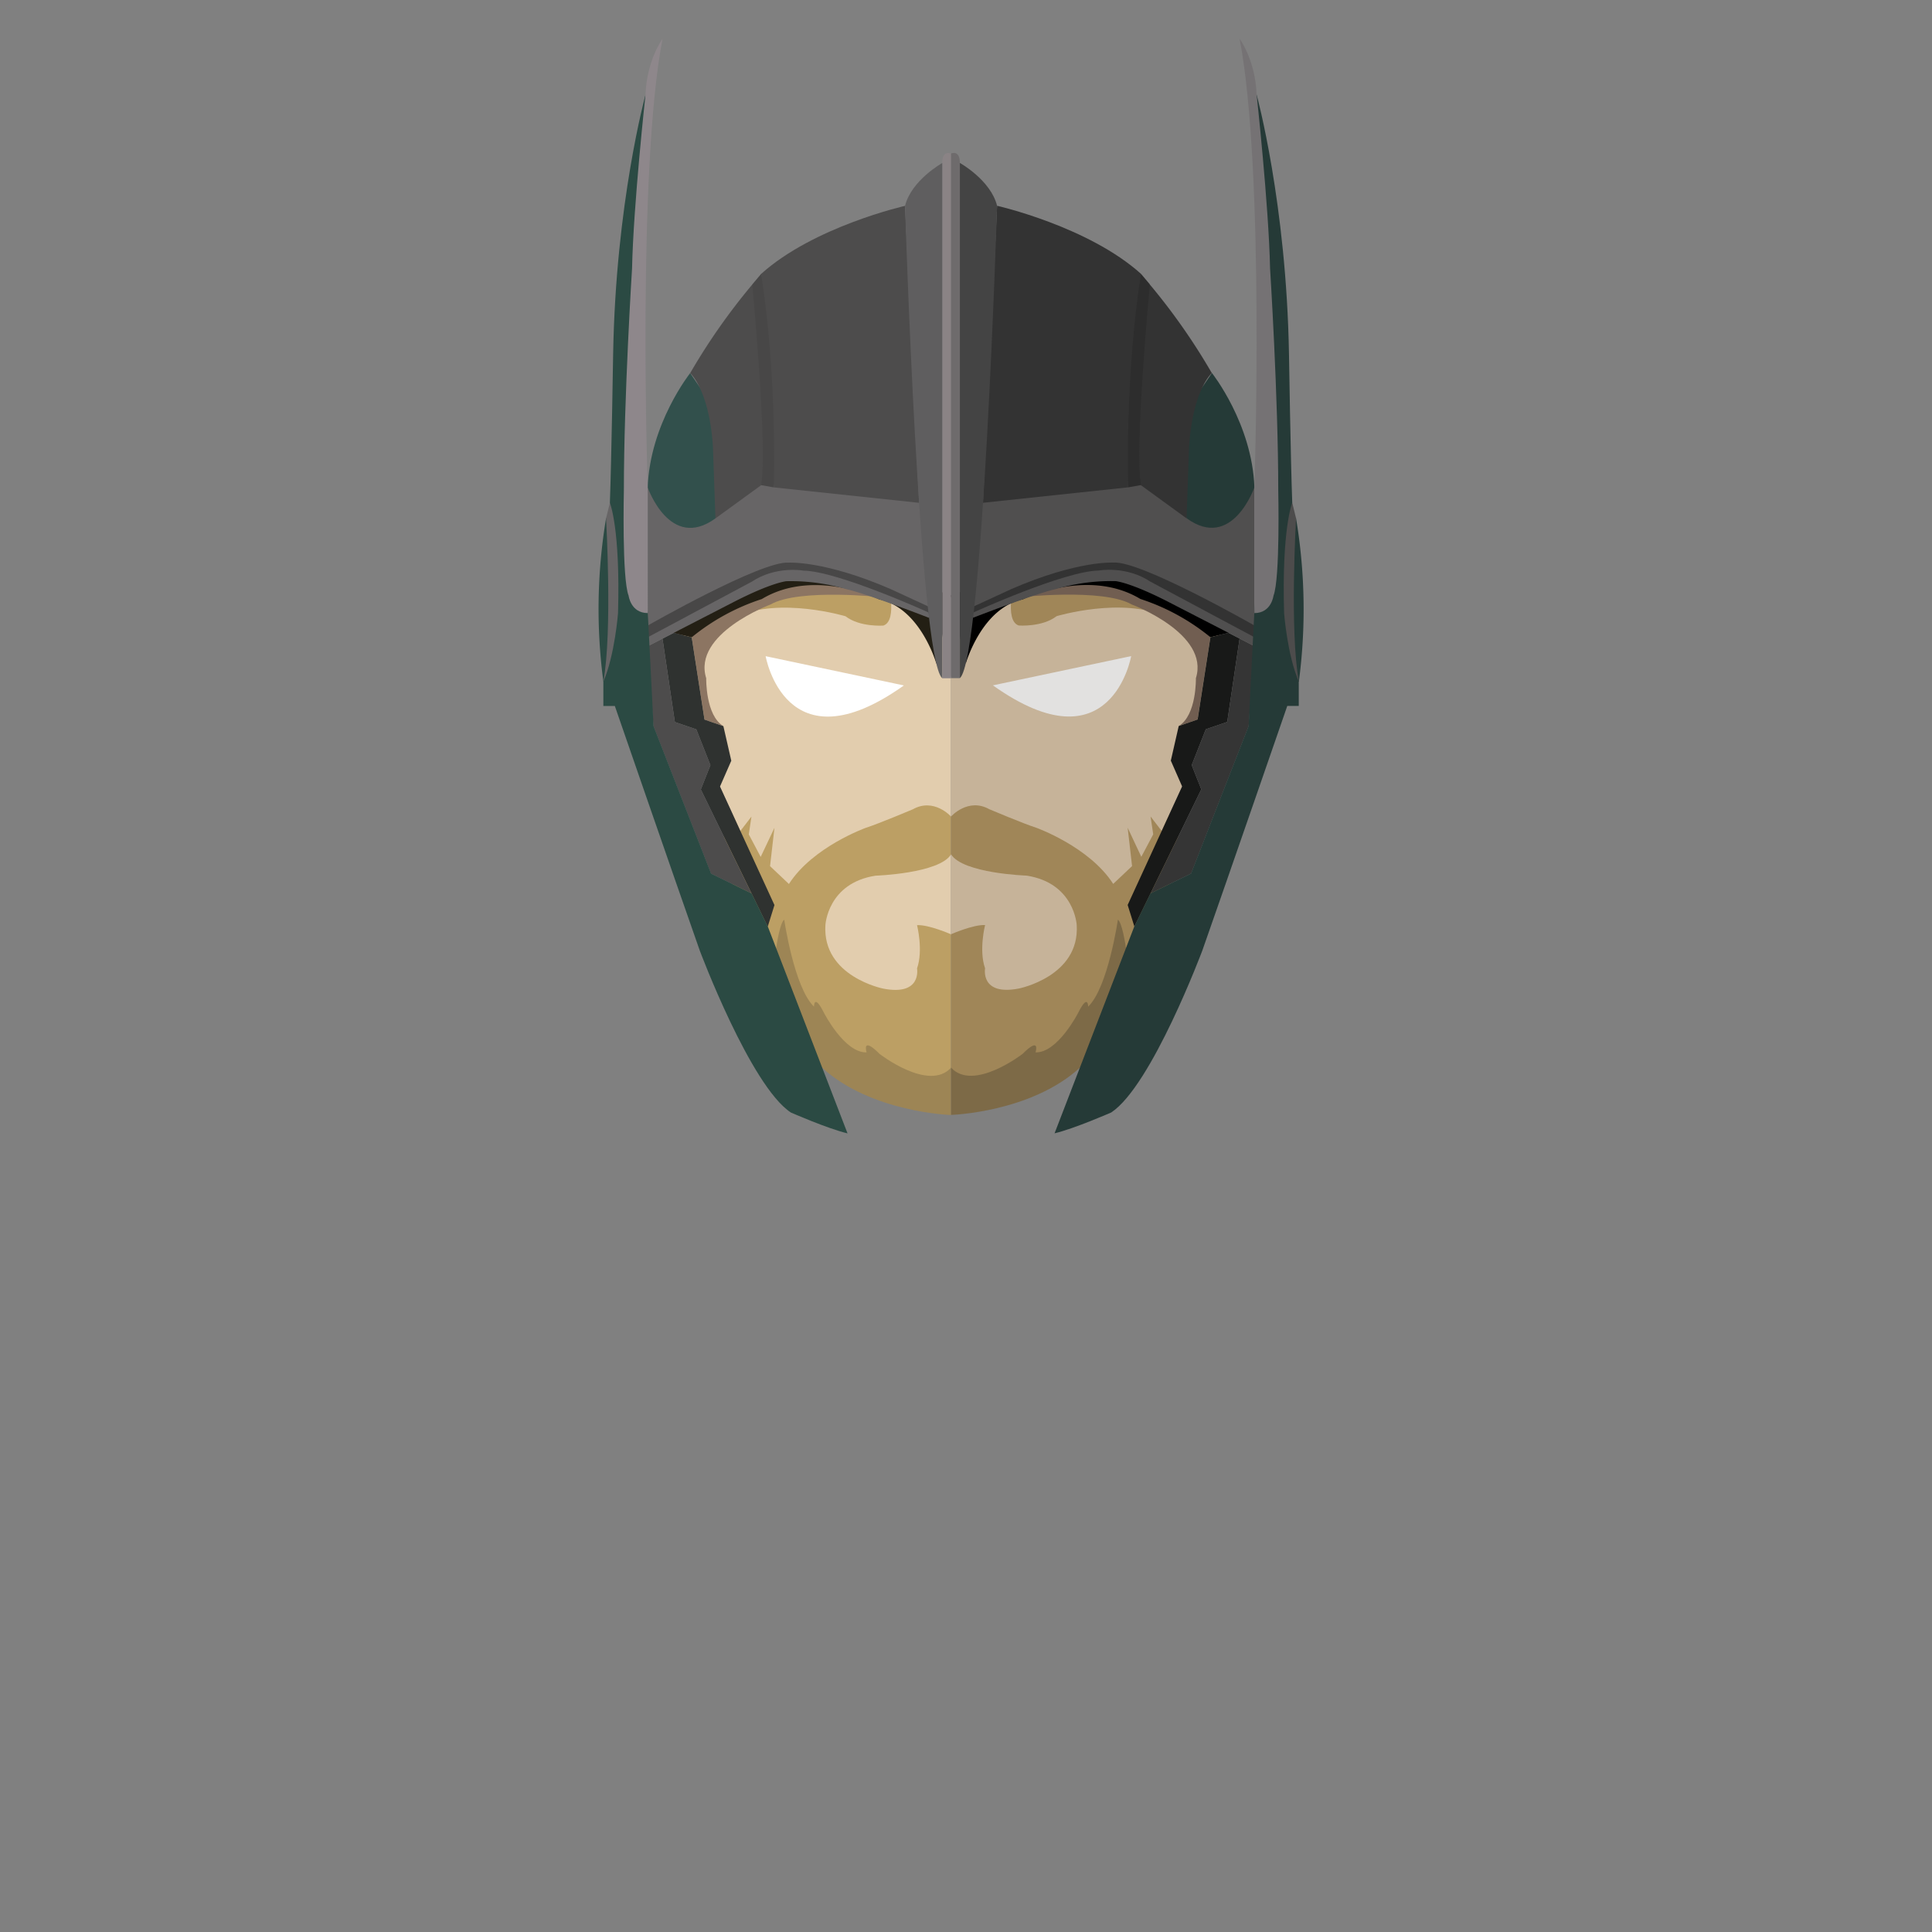 <svg xmlns="http://www.w3.org/2000/svg" viewBox="0 0 841.89 841.89"><rect x="0" y="0" width="841.89" height="841.89" fill="#808080" stroke="none"/><defs><style>.cls-1{fill:#e2cdae;}.cls-2{fill:#c6b399;}.cls-3{fill:#bc9f64;}.cls-4{fill:#a08658;}.cls-5{fill:#fff;}.cls-6{fill:#e2e1e0;}.cls-7{fill:#8c7562;}.cls-8{fill:#2f3230;}.cls-9{fill:#715e51;}.cls-10{fill:#181918;}.cls-11{fill:#231f14;}.cls-12{fill:#4d4c4c;}.cls-13{fill:#353535;}.cls-14{fill:#676566;}.cls-15{fill:#504f4f;}.cls-16{fill:#484747;}.cls-17{fill:#333;}.cls-18{fill:#32504c;}.cls-19{fill:#9d8555;}.cls-20{fill:#253a37;}.cls-21{fill:#7d6a47;}.cls-22{fill:#2b4a43;}.cls-23{fill:#2d2d2d;}.cls-24{fill:#8a8385;}.cls-25{fill:#5f5e5f;}.cls-26{fill:#8e878b;}.cls-27{fill:#6e6b6c;}.cls-28{fill:#444;}.cls-29{fill:#757274;}</style></defs><title>thor_3</title><g id="Layer_15" data-name="Layer 15"><polyline class="cls-1" points="414.43 372.32 414.43 407.14 402.49 440.27 363.76 430.41 347.92 403.79 363.76 378.73 414.43 372.32"/><polyline class="cls-2" points="414.43 372.28 414.43 407.1 426.38 440.24 465.11 430.37 480.95 403.75 465.11 378.69 414.43 372.28"/></g><g id="Layer_14" data-name="Layer 14"><path class="cls-3" d="M414.43,465.26V407.14s-9.71-4.27-14.82-4c0,0,2.78,11,0,18.85,0,0,2.24,12.07-14.67,8.82,0,0-26.65-5.23-25.26-27.69,0,0,.93-18.28,21.82-21.53,0,0,27.79-.93,32.93-9.28V355.83l-9.12-22-54,19.48-27.86-7.89-10.38,25.07,28.48,68.71,35.29,26.09,33.73,12.45,3.84-12.45"/><path class="cls-4" d="M414.43,465.23V407.1s9.72-4.27,14.83-4c0,0-2.79,11,0,18.85,0,0-2.25,12.07,14.66,8.82,0,0,26.66-5.22,25.27-27.68,0,0-.93-18.28-21.82-21.53,0,0-27.8-.93-32.94-9.29V355.79l9.12-22,54,19.48,27.87-7.9,10.38,25.07-28.49,68.72L452,465.23l-33.74,12.44-3.84-12.44"/></g><g id="Layer_13" data-name="Layer 13"><path class="cls-1" d="M414.43,295.55v60.28s-7.43-8.36-16.65-3.17c0,0-15,6.33-20.45,8.06,0,0-23.17,8.27-33.55,24.49l-8.22-7.78,1.92-16.71-6,12.68-5.18-9.8,1.15-7.77-4.84,6.31-8.91-19.39-.65-16.88L300.75,308.3l-5.81-26.69,18.15-37,52.32-.92,41.52,11.86,7.5,40"/><path class="cls-2" d="M414.43,295.52v60.27s7.44-8.35,16.66-3.17c0,0,15,6.34,20.45,8.07,0,0,23.16,8.27,33.55,24.48l8.22-7.77-1.92-16.71,5.95,12.67,5.19-9.79-1.16-7.78,4.85,6.31,8.91-19.39.65-16.88,12.33-17.57,5.82-26.69-18.15-37-52.33-.91-41.51,11.86-7.51,40"/></g><g id="Layer_16" data-name="Layer 16"><path class="cls-5" d="M393.88,298.69l-60.24-12.75S342.22,335.44,393.88,298.69Z"/><path class="cls-6" d="M432.67,298.65l60.25-12.75S484.33,335.41,432.67,298.65Z"/></g><g id="Layer_12" data-name="Layer 12"><path class="cls-3" d="M386.68,252.86s4.79,17.54-1.74,19.74c0,0-10.23.78-16.5-4.06,0,0-28.67-8.61-47.85.28l35.27-27.23,30.82,11.27"/><path class="cls-4" d="M442.19,252.83s-4.8,17.54,1.73,19.74c0,0,10.24.78,16.51-4.07,0,0,28.67-8.61,47.84.29L473,241.56l-30.82,11.27"/></g><g id="Layer_11" data-name="Layer 11"><path class="cls-7" d="M384.94,260.31s-36.55-4.1-49.2,3.11c0,0-34.11,12.7-28,32.13,0,0-.36,16.22,7.51,20.87L307,313.56l-5.57-35.85,7-21.74,39.7-12.51,34.69,5.72,2.12,11.13"/><polyline class="cls-8" points="301.42 277.71 293.53 275.8 288.69 278.29 294.08 314.63 303.42 317.82 309.57 333.43 305.39 344 334.55 403.79 337.48 394.39 313.74 342.75 318.67 331.49 315.22 316.42 306.99 313.56 301.42 277.71"/><path class="cls-9" d="M443.92,260.28s36.56-4.11,49.21,3.11c0,0,34.1,12.69,28,32.13,0,0,.36,16.21-7.51,20.86l8.24-2.86,5.57-35.84-7-21.74-39.7-12.52-34.69,5.72-2.13,11.14"/><polyline class="cls-10" points="527.45 277.68 535.34 275.76 540.17 278.25 534.78 314.59 525.44 317.79 519.3 333.4 523.48 343.96 494.32 403.75 491.39 394.35 515.13 342.71 510.2 331.46 513.64 316.38 521.88 313.52 527.45 277.68"/></g><g id="Layer_10" data-name="Layer 10"><path class="cls-11" d="M408.06,289.3s-6.89-24.41-24.93-28.09h0s-28.22-13.94-51.18-.16a94.19,94.19,0,0,0-30.53,16.66l-13.19-3.2,66.2-37,60,22-6.37,29.72"/><polyline class="cls-12" points="288.69 278.29 282.24 281.61 284.74 316.42 309.82 380.69 327.49 389.32 305.39 344 309.57 333.43 303.42 317.82 294.08 314.63 288.69 278.29"/><path d="M420.81,289.27s6.89-24.41,24.92-28.1h0S474,247.23,496.92,261a94.21,94.21,0,0,1,30.53,16.67l13.19-3.2-66.2-37-60,22,6.38,29.73"/><polyline class="cls-13" points="540.17 278.25 546.62 281.57 544.13 316.38 519.05 380.66 501.38 389.29 523.48 343.96 519.3 333.4 525.44 317.79 534.78 314.59 540.17 278.25"/></g><g id="Layer_9" data-name="Layer 9"><path class="cls-14" d="M404.84,269.24S377.65,258.68,369,256.79a85.88,85.88,0,0,0-26.28-3.53s-6.14.47-22.52,8.82l-37.94,19.53v-3.9l20.25-29.42,51.94-10.75L388.2,248l17.11,14.28-.47,6.93"/><path class="cls-15" d="M424,269.21s27.19-10.57,35.86-12.45a85.51,85.51,0,0,1,26.28-3.53s6.14.47,22.52,8.81l37.93,19.53v-3.89l-20.25-29.43-51.93-10.74L440.67,248l-17.12,14.28.48,6.93"/></g><g id="Layer_8" data-name="Layer 8"><path class="cls-16" d="M404.56,266.86s-39.53-18-54.45-18.2c0,0-11.91-2.23-22.56,4.84l-45.31,24.21V272.6l16.64-17.06,38.54-13.95,28,2.13,29,12.69,10.93,5.9-.66,5.32"/><path class="cls-17" d="M424.31,266.83s39.53-18,54.45-18.21c0,0,11.91-2.22,22.56,4.85l45.3,24.21v-5.11L530,255.5l-38.55-13.94-28,2.13-29,12.68-10.94,5.91.67,5.31"/></g><g id="Layer_7" data-name="Layer 7"><path class="cls-14" d="M282.24,212.39V272.6s49.65-28.38,61.43-27.42c0,0,15.63-1,44.5,11.55l18.76,8.66-4.44-69.09L282.24,212.39"/><path class="cls-15" d="M546.62,212.35v60.22S497,244.19,485.19,245.15c0,0-15.63-1-44.49,11.54l-18.76,8.66,4.44-69.08,120.24,16.08"/></g><g id="Layer_6" data-name="Layer 6"><path class="cls-18" d="M300.75,162.58s-17.51,22-18.51,49.81c0,0,9.66,27.93,29.52,13.5h0l8.83-34.1-19.84-29.21"/><path class="cls-19" d="M414.43,465.26v20.61s-34.7-1-56.19-20.61h0L336.09,431s2.33-27.91,5.65-30.24c0,0,4.3,29.57,12.95,37.88,0,0,0-6,4.33,2.66,0,0,9,17.61,18.61,17.28,0,0-2.33-7.31,5.65.66C383.28,459.28,404.72,475.9,414.43,465.26Z"/><path class="cls-20" d="M528.11,162.54s17.51,22,18.51,49.81c0,0-9.65,27.93-29.52,13.5h0l-8.83-34.1,19.84-29.21"/><path class="cls-21" d="M414.43,465.23v20.6s34.71-1,56.19-20.6h0L492.78,431s-2.33-27.91-5.65-30.23c0,0-4.3,29.57-12.95,37.88,0,0,0-6-4.33,2.66,0,0-9,17.61-18.61,17.27,0,0,2.33-7.31-5.65.67C445.59,459.25,424.15,475.86,414.43,465.23Z"/></g><g id="Layer_5" data-name="Layer 5"><path class="cls-12" d="M327.8,124a273.56,273.56,0,0,0-27.05,38.59s8.26,7.16,9.91,31.93l1.1,31.38,19.87-14.43L358,146.06Z"/><path class="cls-22" d="M264.09,225.89a240.55,240.55,0,0,0-1.17,71.1h0l8.82.77L269,224.4l-4.94,1.49"/><path class="cls-17" d="M501.07,124a273.52,273.52,0,0,1,27,38.58s-8.25,7.16-9.91,31.93l-1.1,31.38-19.86-14.43L470.86,146Z"/><path class="cls-20" d="M564.77,225.85A240.37,240.37,0,0,1,566,297h0l-8.82.78,2.7-73.37,4.94,1.49"/></g><g id="Layer_4" data-name="Layer 4"><path class="cls-16" d="M331.64,119.39l-3.83,4.55s6.84,72,3.83,87.46l5.6,1,6.43-56.31-12-36.69"/><path class="cls-14" d="M265.76,219.11l-1.67,6.78s2.86,49.24-1.17,71.1h0l10.93-.05V228.19l-8.09-9.08"/><path class="cls-23" d="M497.23,119.36l3.83,4.55s-6.84,72-3.83,87.46l-5.6,1L485.19,156l12-36.68"/><path class="cls-12" d="M563.11,219.08l1.66,6.77S561.92,275.1,566,297h0L555,296.9V228.16l8.1-9.08"/></g><g id="Layer_3" data-name="Layer 3"><path class="cls-12" d="M394.38,89.7s-39.78,9-62.74,29.69c0,0,6.72,37.54,5.6,93l63.26,6.72L394.38,89.7"/><path class="cls-22" d="M281.29,41.25s-13,47.3-14.11,113.16c0,0-.71,45.43-1.42,64.7,0,0,4.62,11.19,3.55,48.09,0,0-1.42,18.42-6.39,29.79v10.65h5s26,75.28,37,106.55c0,0,22.09,59,39.72,70.61,0,0,16.11,7.06,24.68,9.08l-34.72-90.09-7.06-14.47-17.67-8.63-25.08-64.27-2.5-49.22-5.05-70.9,3-106.6,1.07-48.45"/><path class="cls-17" d="M434.49,89.67s39.77,9,62.74,29.69c0,0-6.72,37.53-5.6,93l-63.27,6.73,6.13-129.41"/><path class="cls-20" d="M547.58,41.21s13,47.31,14.11,113.16c0,0,.71,45.44,1.42,64.71,0,0-4.62,11.19-3.55,48.08,0,0,1.42,18.42,6.39,29.79v10.66h-5s-26,75.27-37,106.54c0,0-22.09,59-39.72,70.62,0,0-16.11,7.06-24.69,9.08l34.73-90.1,7.05-14.46,17.68-8.63,25.08-64.28,2.49-49.22,5.06-70.89-3-106.6-1.07-48.46"/></g><g id="Layer_2" data-name="Layer 2"><path class="cls-24" d="M414.43,295.55V66.94s-3.84-1.83-3.84,4.11v224.5Z"/><path class="cls-25" d="M410.59,71.05S397.18,78.5,394.38,89.7c0,0,6.1,197.15,16.21,205.85Z"/><path class="cls-26" d="M282.24,212.39s-4.62-138,6.46-195.47c0,0-6.87,9.23-7.41,24.33,0,0-5.28,48-5.87,75.81,0,0-3.56,56-3.56,96.54,0,0-.89,38.51,2.07,46,0,0,.93,7.55,8.31,7.55Z"/><path class="cls-27" d="M414.43,295.52V66.9s3.84-1.82,3.84,4.11V295.52Z"/><path class="cls-28" d="M418.27,71s13.42,7.45,16.22,18.66c0,0-6.1,197.14-16.22,205.85Z"/><path class="cls-29" d="M546.62,212.35s4.63-138-6.45-195.47c0,0,6.87,9.23,7.41,24.33,0,0,5.28,48,5.87,75.81,0,0,3.56,56,3.56,96.54,0,0,.88,38.51-2.08,46.06,0,0-.92,7.54-8.31,7.54Z"/></g></svg>